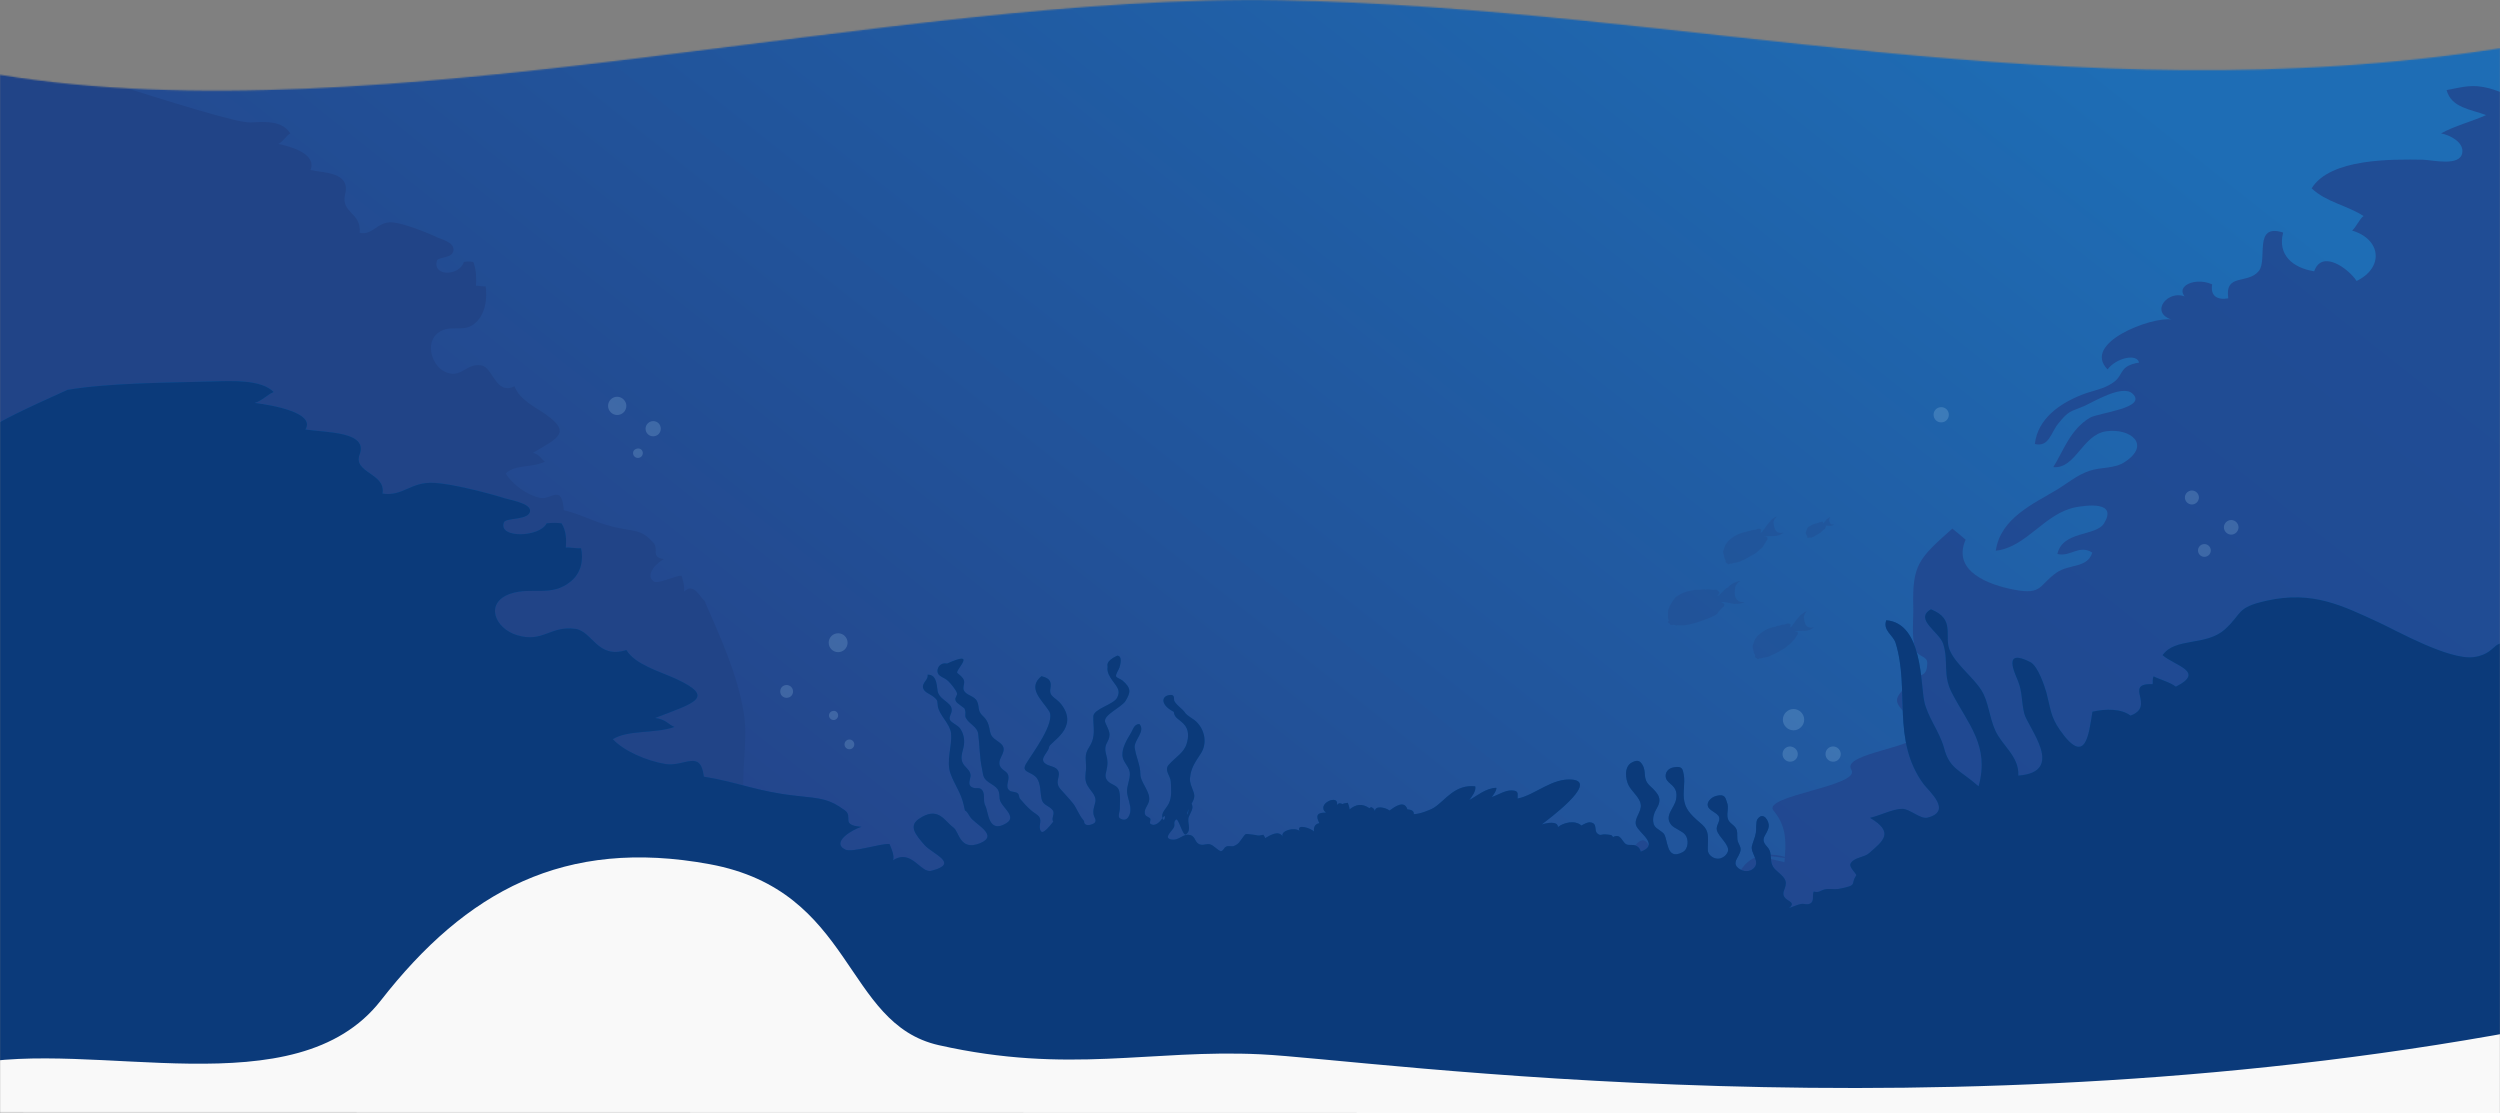 <svg width="1920" height="855" viewBox="0 0 1920 855" fill="none" xmlns="http://www.w3.org/2000/svg">
<rect x="0" y="0" width="1920" height="855" fill="#808080" stroke="none"/>
<mask id="mask0" mask-type="alpha" maskUnits="userSpaceOnUse" x="0" y="0" width="1920" height="856">
<path d="M983.5 0.196C1291.65 5.784 1588.6 88.577 1920 37.106V855.196L0 854.696V57.444C293.799 105.716 681.921 -5.271 983.5 0.196Z" fill="#F9F9F9"/>
</mask>
<g mask="url(#mask0)">
<rect y="-44.304" width="1920" height="902" fill="url(#paint0_linear)"/>
<path opacity="0.8" d="M2033.02 76.872C2027.8 63.097 1986.1 55.798 1971.21 60.43C1960.91 63.581 1954.67 70.544 1942.54 72.886C1927.36 75.873 1924.55 71.393 1911.85 67.847C1898.84 64.469 1892.21 66.641 1878.99 69.174C1882.64 82.998 1897.94 83.944 1909.33 88.396C1898.22 93.383 1885.02 96.703 1874.73 102.452C1881.14 103.594 1892.48 109.071 1891.01 117.462C1889.13 128.071 1868.35 122.884 1860.63 122.649C1836.85 122.279 1789.52 121.61 1775.35 144.643C1786.22 155.174 1803.06 157.884 1815.2 165.935C1811.88 168.32 1809.48 174.614 1806.41 177.071C1829.05 183.854 1830.82 205.688 1809.87 215.781C1803.44 206.058 1783.15 191.408 1777.29 208.359C1760.92 205.792 1748.89 195.691 1753.48 178.622C1730.27 171.148 1741.83 199.294 1734.78 208.093C1726.44 218.585 1708.38 209.536 1711.34 229.128C1702.57 230.658 1697.42 227.037 1698.97 218.408C1683.88 211.55 1664.77 222.452 1684.77 232.86C1670.87 215.966 1647.95 238.717 1667.52 245.358C1652.34 243.149 1598.49 263.388 1618.63 283.711C1625.21 274.769 1641.31 271.282 1642.79 278.48C1626.97 281.014 1631.36 288.044 1622.88 293.816C1615.32 299.088 1607.32 299.807 1598.76 303.22C1581.96 309.878 1565 321.423 1562.77 341.018C1573.71 343.516 1574.94 332.455 1580.71 325.349C1588.97 315.095 1589.88 316.406 1600.29 311.991C1607.75 308.769 1629.45 295.267 1637.53 302.105C1650.24 313.445 1610.99 317.015 1604.89 320.904C1589.98 329.945 1585.02 345.608 1576.93 358.77C1594.13 360.288 1599.22 333.755 1617.64 331.219C1636.06 328.684 1652.03 341.262 1632.21 354.549C1623.73 360.321 1613.91 358.419 1604.64 361.618C1595.37 364.816 1589.08 370.206 1580.43 375.669C1561.73 386.953 1536.4 397.811 1532.76 422.961C1556.38 420.423 1570.29 393.933 1594.47 389.488C1603.24 387.958 1626.21 384.968 1615.95 401.897C1609.8 412.007 1584.16 407.442 1580.07 425.441C1590.22 427.963 1596.6 417.925 1606.87 424.38C1603.23 436.538 1588.96 433.041 1579.4 439.791C1565.61 449.428 1568.76 457.126 1546.66 452.846C1527.5 449.184 1498.93 438.804 1509.6 414.462C1506.69 412.032 1502.16 408.077 1499.42 405.957C1473.6 428.876 1468.54 433.598 1469.39 466.326C1469.72 474.741 1467.77 488.186 1471.02 499.03C1472.76 504.488 1480.29 503.626 1480.15 509.3C1479.89 521.433 1473.83 516.501 1467.73 522.988C1455.09 536.605 1453.13 537.059 1463.71 548.543C1470.22 555.429 1472.29 545.917 1475.04 561.028C1477.33 574.185 1413.56 578.014 1421.83 591.145C1429.77 603.655 1352.52 611.125 1362.08 622.562C1372.78 635.381 1371.59 648.015 1370.45 662.223C1373.05 662.222 1317.99 651.697 1375.17 659.479C1353.84 651.79 1337.19 657.972 1331.83 681.049C1315.79 676.503 1316 834.063 1298.81 833.333C1291.4 832.931 1282.52 838.322 1275.96 832.461C1270.45 827.434 1272.91 820.115 1274.12 813.464C1275 808.792 1280.57 787.598 1270.52 788.222C1264.39 788.726 1267.73 800.118 1260.84 801.433C1251.77 803.129 1255.24 788.063 1256.12 783.39C1258.05 771.757 1262.29 761.076 1266.6 750.156C1271.36 738.593 1279.29 727.72 1281.5 715.133C1282.58 708.958 1286.12 691.055 1277.11 689.915C1265.58 688.538 1262.87 715.785 1261.54 723.7C1260.35 731.137 1259.83 752.805 1251.13 756.695C1240.96 761.181 1247.29 739.177 1247.72 735.148C1249.43 721.632 1253.05 708.686 1256.98 695.574C1260.55 683.654 1270.89 663.888 1267.05 651.566C1262.94 638.386 1254.3 649.045 1252.18 656.984C1249.8 666.663 1248.92 676.532 1247.25 686.425C1245.49 698.368 1243.42 710.479 1241.19 722.279C1239 733.054 1237.05 754.294 1229.12 762.569C1217.99 774.565 1217.22 746.795 1218.84 740.525C1222.12 726.96 1227.55 714.038 1232.03 700.83C1233.48 696.849 1234.33 673.202 1224.97 681.049C1222.9 682.766 1221.9 693.898 1221.35 696.592C1219.28 708.702 1215.45 719.765 1214.4 731.922C1212.5 752.137 1202.05 770.568 1191.07 787.283C1182.35 800.778 1170.82 814.991 1157.6 825.319C1138.23 840.56 1124.98 844.904 1140.83 869.139C1153.63 888.822 1167.15 893.131 1189.17 902.846C1221.01 917.061 1251.66 933.518 1284.9 944.778C1316.31 955.227 1485.11 792.672 1516 804.004C1554.77 818.479 1587.21 844.565 1623.91 863.355C1705.47 904.936 1862.85 939.616 1925.98 852.009C1949.54 819.317 1963.56 778.573 1981.35 742.595C2014.72 675.43 2045.44 611.889 2054.62 536.179C2062.73 469.24 2059.85 395.633 2046.72 329.348C2032.29 256.175 1996.17 192.094 1981.49 118.85" fill="#21458D"/>
<path d="M572.142 619.601C567.869 595.501 575.115 571.586 571.213 547.487C566.197 517.084 553.193 489.461 541.117 461.468C537.03 457.946 532.757 447.194 525.326 454.424C525.883 450.531 524.583 445.896 523.468 442.189C518.638 441.818 505.262 449.048 501.918 446.452C494.858 441.076 505.448 431.436 509.906 429.397C499.503 427.914 506.191 421.796 501.918 416.976C494.301 408.449 490.957 408.263 477.952 406.039C459.189 402.887 449.528 395.843 432.994 391.764C431.322 370.816 423.519 384.534 414.23 382.31C404.941 380.085 393.795 372.484 388.407 363.586C396.024 356.356 409.028 359.507 418.503 354.502C415.531 352.648 414.602 348.94 409.214 347.828C428.349 336.52 439.125 332.441 419.246 318.352C410.886 312.42 399.368 307.414 395.095 296.662C380.79 303.707 378.561 282.388 370.015 280.719C357.939 278.309 354.224 291.471 341.776 285.539C330.63 280.348 325.8 260.883 338.618 254.209C348.836 249.019 358.497 256.99 367.786 245.125C373.173 238.266 374.102 228.256 372.987 219.913C370.758 220.284 367.785 219.172 365.556 219.542C365.928 213.425 365.742 206.751 363.513 201.189C361.097 200.819 358.682 200.633 356.267 201.189C352.923 211.942 332.488 212.683 335.46 200.448C336.389 196.74 348.279 199.15 348.279 191.55C348.279 185.988 338.99 183.763 335.646 182.28C327.657 178.387 310.008 171.528 301.462 170.787C289.758 169.86 286.229 181.168 276.197 178.758C277.869 163.371 261.52 163.557 265.05 149.282C269.323 131.856 248.701 132.968 238.483 130.558C243.499 117.952 222.692 112.391 213.775 110.537C217.305 108.868 219.906 104.234 222.878 102.38C216.747 92.369 202.814 93.481 192.596 94.038C170.674 94.965 -12.277 28.227 -33.27 33.418C-24.353 46.209 -32.342 70.68 -28.626 85.14C-22.681 108.313 -184.018 221.952 -172.5 245.125C-161.167 267.557 11.38 351.906 19.369 376.377C28.658 405.296 142.998 399.736 149.5 429.397C157.488 465.918 164.734 486.866 148.571 518.567C127.021 561.205 139.84 611.815 162.69 655.194C184.426 696.35 253.346 653.526 298.862 644.071C328.029 637.954 355.524 625.533 385.435 623.494C417.76 621.269 448.971 632.948 481.296 633.134C512.507 633.505 542.975 629.055 574 629.055C573.443 625.904 572.7 622.752 572.142 619.601Z" fill="#214487"/>
<path d="M51.801 299.407C84.587 293.975 128.302 293.975 162.868 292.988C178.88 292.494 200.737 291.506 210.141 301.053C205.312 303.028 201.5 307.636 195.654 309.447C209.633 311.257 242.419 317.018 234.54 329.856C250.552 332.325 282.83 331.337 276.222 348.948C270.885 363.432 296.555 363.268 293.759 379.068C309.517 381.537 315.108 369.851 333.407 370.839C346.878 371.497 374.581 378.574 387.035 382.525C392.372 384.17 406.859 386.475 407.113 392.071C407.113 399.807 388.559 397.338 387.035 401.123C382.206 413.632 414.484 412.809 419.821 401.946C423.633 401.452 427.446 401.452 431.258 401.946C434.816 407.542 435.07 414.29 434.562 420.545C437.866 420.216 442.695 421.368 446.253 421.039C448.032 429.597 446.762 439.802 438.12 446.715C423.379 458.73 408.13 450.5 392.118 455.932C372.039 462.68 379.664 482.595 397.201 487.862C417.025 493.787 422.617 480.455 441.678 482.924C455.149 484.735 458.707 506.461 481.073 499.219C487.681 510.246 505.726 515.348 518.942 521.274C550.204 535.758 533.429 539.708 503.185 551.394C511.572 552.546 513.097 556.331 517.926 558.306C503.184 563.573 482.598 560.282 470.652 567.688C479.04 576.74 496.322 584.312 511.063 586.78C525.805 589.085 538.004 575.095 540.546 596.491C566.47 600.606 581.719 608.013 611.201 611.14C631.534 613.279 636.871 613.609 648.817 622.332C655.679 627.27 645.004 633.689 661.524 635.005C654.408 637.145 638.142 646.856 649.071 652.452C654.408 655.085 675.503 647.843 683.128 648.172C684.653 651.958 686.94 656.731 685.924 660.681C700.156 651.464 707.019 671.05 715.406 668.746C737.263 663.15 716.422 656.073 710.069 648.995C703.969 641.918 697.361 634.676 705.494 629.08C720.489 618.546 725.318 630.561 732.18 635.499C736.755 638.791 737.009 653.768 752.513 647.679C768.016 641.424 748.192 632.866 744.888 627.105C739.805 618.382 742.092 626.975 740.059 617.923C738.026 608.87 733.451 603.274 730.147 594.551C726.335 584.182 731.418 573.319 730.401 563.114C729.639 555.708 721.251 549.289 720.235 542.211C719.727 539.084 720.743 538.097 717.185 535.299C714.389 532.994 710.069 531.842 709.052 528.715C707.527 524.6 713.373 521.967 712.356 518.181C720.489 517.688 719.218 529.373 720.489 532.171C723.031 538.59 732.689 539.907 730.655 547.149C730.147 548.96 728.368 551.428 729.893 553.404C731.418 555.379 735.484 557.025 737.263 559.329C740.059 563.279 740.822 567.723 740.313 572.002C739.551 577.598 736.247 582.701 740.822 588.132C743.363 591.095 745.142 592.082 745.396 595.538C745.396 598.172 742.855 602.451 746.159 604.426C749.717 606.566 752.513 603.603 754.8 607.554C756.579 611.174 754.8 615.289 756.833 619.075C759.121 623.354 758.867 640.801 772.846 632.242C781.741 626.811 768.271 619.569 767.762 613.479C767.254 607.883 767.762 606.072 761.408 602.122C754.8 598.172 755.309 596.197 754.292 590.93C752.259 581.878 752.513 572.825 751.242 563.443C750.48 558.012 744.38 556.202 741.838 551.428C740.822 549.618 741.838 547.807 741.33 545.997C740.568 543.034 740.822 544.351 738.026 542.047C735.993 540.236 734.214 539.743 733.705 537.274C733.451 535.628 735.484 533.817 734.976 532.336C734.214 529.867 730.401 525.094 728.114 522.954C724.81 519.827 719.981 519.663 719.981 515.219C719.981 512.091 722.776 508.635 727.351 509.623C751.5 498.696 733.197 514.89 735.23 516.865C737.518 518.84 739.551 520.156 740.313 522.625C741.076 525.094 739.042 528.057 740.313 530.361C742.092 533.982 748.192 534.476 750.225 538.261C752.513 542.87 750.48 545.668 754.546 549.618C757.85 552.581 759.121 555.543 759.883 559.493C760.9 565.254 761.408 565.912 767.254 570.027C776.658 576.446 763.95 582.536 768.525 589.284C770.304 591.917 773.608 592.411 774.37 595.703C775.387 599.653 771.32 604.426 775.641 607.389C776.912 608.212 779.962 608.047 781.487 609.199C783.012 610.352 782.249 612.327 783.52 613.643C785.807 616.441 788.857 619.733 791.907 622.367C793.941 624.342 796.99 625.494 798.261 627.633C800.294 630.925 796.99 635.205 799.532 638.496C801.819 641.459 809.698 629.574 813.256 625.953C815.798 623.484 814.019 635.369 812.24 633.23C811.223 632.077 809.444 631.913 808.682 630.596C807.411 628.292 810.207 624.835 808.682 622.531C805.886 618.581 801.311 618.746 800.04 613.973C798.769 609.199 799.532 601.793 796.228 597.514C792.161 592.247 783.774 593.563 788.095 586.486C792.67 578.75 811.223 554.556 805.632 545.997C799.786 537.109 788.857 528.386 799.786 519.333C807.157 520.979 807.411 524.271 806.648 529.044C805.632 535.299 810.969 535.628 815.036 540.895C829.268 559.329 806.14 569.862 805.632 573.813C805.378 577.434 798.515 582.207 802.074 585.828C805.378 589.119 811.477 587.967 813.002 592.905C813.765 595.374 812.24 598.172 812.24 600.805C812.494 604.426 814.019 605.578 816.815 608.706C819.865 612.327 823.931 616.112 825.964 619.898C827.998 623.519 829.777 627.469 832.572 630.596C832.318 633.394 835.114 634.711 839.435 632.736C843.247 630.925 840.451 628.127 839.943 625.823C839.181 622.037 840.451 619.569 841.214 615.948C842.23 610.352 836.893 607.224 834.606 602.122C832.827 598.172 833.843 594.386 834.097 590.436C834.351 584.017 832.318 580.067 836.385 573.977C841.976 565.419 839.435 559 839.689 550.112C839.943 544.351 855.447 541.059 857.988 535.792C860.784 530.361 857.988 527.728 854.43 522.79C852.143 519.663 850.109 516.206 850.618 512.585C850.872 510.939 848.5 508.196 857.988 503.533C862.309 503.697 860.275 510.775 859.767 512.585C859.259 514.396 856.463 518.017 857.226 519.663C857.734 520.486 861.038 521.802 862.055 522.625C868.917 528.55 868.409 531.678 864.342 538.426C861.038 543.528 846.551 549.289 848.839 554.885C851.634 561.633 853.922 563.608 850.109 570.521C848.584 573.319 848.584 575.952 849.347 578.75C850.872 584.182 850.872 586.98 849.601 592.411C848.839 595.209 848.584 597.514 850.872 599.982C853.413 602.616 857.48 602.945 859.005 606.072C860.784 609.858 860.021 617.429 860.021 621.379C860.021 622.86 858.242 627.304 860.021 628.456C866.375 632.407 868.154 624.506 868.154 622.367C868.409 617.758 866.121 613.314 865.613 608.706C865.105 603.439 868.409 598.007 867.646 592.905C866.884 588.461 862.309 585.005 862.055 580.396C861.546 574.306 865.613 567.887 868.917 562.291C870.188 560.152 870.95 556.202 875.017 556.037C880.1 561.633 870.696 568.381 871.459 574.306C872.475 581.384 875.779 587.638 875.779 594.386C875.779 601.299 884.166 608.376 882.387 615.454C881.625 618.746 877.812 622.202 879.592 625.823C880.1 627.14 882.896 627.633 883.404 628.786C883.912 629.609 882.641 632.077 883.404 632.571C887.216 635.534 891.283 630.596 892.808 628.292C894.333 633.23 896.112 623.025 892.808 628.292C891.537 624.013 895.603 621.214 897.637 617.1C900.178 611.997 899.416 605.743 899.162 600.312C898.908 595.538 893.824 591.588 897.637 587.309C902.72 581.548 909.328 578.092 911.361 571.179C912.886 566.242 913.395 560.152 908.82 555.708C905.261 552.087 901.957 551.428 901.449 546.655C892.045 541.882 891.791 535.792 896.62 534.147C901.449 532.665 901.703 534.969 901.703 537.438C901.703 540.236 908.565 544.68 910.09 547.314C911.87 549.947 916.444 551.922 918.732 554.226C925.594 560.81 927.119 571.179 922.29 578.586C917.715 585.663 914.665 589.613 913.903 597.678C913.649 601.464 915.173 604.097 916.444 607.718C918.223 612.162 916.698 614.302 914.411 618.581C913.394 620.392 911.615 623.354 911.87 625.329C912.378 627.798 913.394 614.466 914.665 616.277C917.207 620.556 914.919 622.696 913.14 626.975C911.107 631.584 915.682 637.015 910.853 640.801C908.311 642.611 905.007 627.105 902.974 629.574C900.941 631.878 902.466 632.866 901.703 635.005C900.687 637.968 893.062 643.399 899.416 644.716C905.77 646.033 908.311 639.614 914.411 641.424C918.478 642.741 917.461 647.679 922.036 648.666C924.832 649.325 926.865 647.679 929.406 648.502C931.948 649.16 934.744 652.616 937.539 653.768C939.827 653.439 939.827 650.97 941.86 650.147C943.639 649.325 945.927 650.312 947.452 649.818C951.518 648.172 952.026 646.362 954.06 643.729C957.11 639.614 956.093 640.437 961.43 640.93C966.005 641.26 965.242 642.412 970.326 641.095C970.58 642.083 971.596 642.741 971.596 643.729C974.9 641.918 981.763 637.145 985.067 642.412C983.288 637.968 993.962 635.005 998.029 638.132C995.487 632.372 1006.67 635.993 1009.21 638.626C1008.7 636.322 1009.47 632.701 1013.28 632.207C1011.5 628.422 1009.47 623.813 1018.36 624.142C1010.23 617.394 1028.78 609.329 1026.75 618.217C1028.02 616.736 1029.29 616.571 1031.07 617.559C1032.34 616.736 1033.86 616.9 1035.14 616.571C1035.64 618.217 1036.41 619.863 1036.41 621.673C1041.49 617.559 1046.06 616.9 1051.66 620.686C1052.16 620.521 1052.67 620.028 1052.93 619.863C1054.71 620.357 1055.72 621.838 1055.98 623.155C1055.72 618.382 1064.11 620.028 1067.16 622.496C1071.48 619.369 1078.6 614.267 1080.88 621.673C1084.19 621.673 1086.22 623.155 1085.71 625.294C1090.29 625.294 1098.68 622.003 1101.47 620.192C1110.11 614.596 1117.23 602.252 1132.99 603.898C1133.75 607.519 1130.7 611.304 1128.41 614.432C1133.75 611.633 1141.37 605.05 1149.25 605.05C1149.25 607.519 1147.22 609.988 1145.69 612.127C1150.01 610.811 1155.86 606.86 1160.94 607.025C1167.04 607.19 1165.26 609.988 1165.52 613.279C1178.99 610.646 1192.21 596.985 1207.96 598.796C1227.53 601.1 1188.39 629.738 1184.07 633.195C1188.39 631.878 1196.27 630.397 1196.53 635.17C1200.85 631.713 1209.49 629.574 1214.57 634.018C1215.84 633.195 1219.15 631.384 1221.18 631.549C1227.28 632.207 1223.97 637.803 1226.77 640.108C1229.57 642.412 1229.31 640.272 1234.14 640.93C1236.68 641.26 1237.95 640.93 1238.72 642.906C1245.07 639.614 1245.58 646.856 1249.14 648.502C1250.92 649.325 1253.97 648.502 1256 649.325C1258.54 650.312 1259.81 652.287 1260.07 654.098C1275.06 648.666 1258.54 639.943 1256.51 633.853C1254.73 628.422 1261.08 623.319 1260.07 617.723C1259.3 612.292 1253.2 608.013 1250.66 602.91C1248.63 598.796 1246.85 589.085 1253.2 585.628C1257.78 583.159 1259.56 584.476 1261.34 587.274C1264.89 593.035 1261.08 597.973 1267.18 603.569C1274.55 610.317 1276.59 613.938 1272.01 621.509C1270.23 624.471 1269.21 628.092 1269.72 631.384C1270.23 635.828 1273.54 636.487 1277.35 639.778C1281.41 643.399 1278.87 661.669 1292.34 654.427C1296.92 651.958 1296.92 644.387 1294.38 641.26C1292.09 638.132 1286.5 636.651 1283.7 633.689C1277.6 626.611 1285.99 620.851 1287.26 613.773C1287.77 610.481 1287.77 607.354 1285.48 604.556C1283.45 601.923 1280.14 600.441 1279.38 597.314C1278.62 594.022 1280.4 590.072 1285.73 589.249C1292.34 588.097 1292.34 591.224 1293.11 594.845C1294.38 601.758 1292.09 609 1293.61 615.748C1295.14 623.155 1300.73 627.599 1307.34 633.359C1312.68 638.132 1311.66 643.235 1311.66 648.831C1311.66 652.123 1310.9 654.756 1313.95 657.389C1319.03 661.669 1325.13 658.706 1326.91 654.262C1328.94 648.995 1319.79 642.906 1318.52 637.474C1317.76 634.018 1321.32 630.726 1320.3 627.599C1319.28 624.307 1312.68 622.661 1311.66 619.205C1310.64 616.242 1313.69 612.292 1318.52 611.14C1324.88 609.658 1325.13 612.786 1326.4 616.407C1327.93 620.686 1325.89 624.307 1326.91 628.422C1327.67 632.372 1332.5 633.524 1333.77 637.309C1334.79 640.601 1333.52 643.893 1335.04 647.185C1337.07 651.3 1337.58 652.452 1335.3 656.896C1333.52 660.352 1330.97 663.479 1335.04 666.771C1338.85 669.734 1343.68 669.734 1346.73 666.936C1352.32 661.833 1344.19 655.085 1345.46 649.818C1346.22 646.527 1348 643.07 1348.51 639.449C1349.02 636.98 1348.26 631.22 1349.78 629.08C1354.36 622.661 1358.93 631.055 1358.42 634.676C1357.41 641.589 1350.8 643.564 1357.15 650.312C1362.49 656.073 1357.41 662.163 1363.76 668.088C1370.12 673.848 1373.17 675.659 1370.62 682.572C1369.35 685.534 1369.1 687.509 1371.13 689.814C1373.42 692.282 1379.26 693.27 1373.93 697.385C1376.22 696.726 1380.54 694.751 1383.08 694.258C1385.87 693.764 1387.65 695.245 1390.19 693.928C1393.75 692.118 1391.46 687.509 1392.99 684.711C1397.06 685.863 1398.07 683.888 1401.38 683.065C1405.19 682.242 1408.49 683.23 1411.8 682.736C1427.81 679.774 1420.69 679.115 1425.52 672.532C1426.54 671.215 1419.17 665.948 1421.46 662.821C1424.51 658.212 1431.88 658.542 1435.43 655.25C1446.11 645.868 1455.26 639.449 1436.2 628.092C1443.06 626.611 1453.99 621.18 1460.85 621.18C1466.95 621.18 1474.83 629.409 1480.42 627.928C1499.74 622.99 1481.44 607.683 1477.37 602.252C1452.46 568.511 1466.95 529.339 1455.77 493.623C1453.73 487.533 1445.85 484.241 1448.65 476.341C1476.86 478.645 1474.83 525.388 1477.88 538.885C1480.42 550.571 1489.57 562.092 1492.87 573.942C1497.19 590.731 1504.56 590.731 1519.56 603.898C1528.2 572.79 1511.68 556.496 1498.97 531.972C1491.86 518.147 1496.69 508.107 1492.36 494.446C1489.57 485.393 1469.74 475.518 1482.96 467.947C1502.53 475.682 1492.36 488.685 1497.7 500.042C1502.53 510.575 1515.75 520.451 1521.85 530.326C1527.18 538.885 1527.69 550.571 1532.27 560.775C1537.6 572.79 1550.82 580.855 1550.06 595.668C1587.17 592.87 1557.18 558.471 1554.63 547.937C1552.35 538.72 1553.36 531.807 1549.8 522.92C1547.26 516.665 1537.86 497.573 1559.21 508.436C1565.31 511.563 1570.39 527.528 1571.66 531.972C1574.97 544.481 1574.71 550.241 1582.08 560.775C1601.91 589.085 1604.19 563.902 1606.99 546.621C1617.41 544.152 1629.36 544.316 1636.22 549.583C1656.04 542.341 1630.12 524.73 1653.25 525.388C1653.5 523.578 1652.99 521.274 1654.01 519.463C1657.57 521.438 1666.72 523.907 1671.04 527.364C1694.17 515.842 1670.02 511.234 1660.87 503.169C1670.53 489.343 1694.17 496.421 1708.65 483.418C1722.38 471.074 1717.04 466.63 1740.68 461.363C1776.26 453.463 1798.88 465.149 1826.84 477.987C1840.05 484.076 1880.72 507.119 1899.78 504.65C1922.15 501.852 1913 481.608 1938.16 506.461C1968.91 536.91 1956.2 568.511 1940.95 600.771C1917.82 649.983 1967.13 776.552 1940.95 824.942C1925.96 852.593 1905.88 894.234 1854.79 899.666C1824.29 902.957 1792.27 901.311 1761.01 904.768C1707.89 910.693 1612.07 883.207 1559.46 879.75C1510.66 876.623 1464.92 886.169 1416.88 888.967C1361.98 892.259 1306.07 889.461 1251.93 895.715C1150.27 907.731 1056.74 904.768 954.06 904.768C901.449 904.768 842.01 877.329 789.908 874.695C729.164 871.568 670.2 878.481 609.71 878.152C559.133 877.823 510.081 865.972 458.995 868.276C411.722 870.252 371.565 896.304 333.407 868.276C261.989 877.987 36.187 928.166 2.384 886.195C-33.453 841.921 -76.193 740.103 -42.136 696.652C-16.974 664.227 5.9 637.893 -6.553 600.696C-16.72 570.411 -216.132 539.798 -6.554 482.924C-19.007 457.907 -20.532 426.635 -38.323 403.592C-57.385 379.233 -6.087 372.32 -15.491 348.948C-21.336 334.135 -15.491 329.856 51.801 299.407Z" fill="url(#paint1_linear)"/>
<path d="M51.801 299.407C84.587 293.975 128.302 293.975 162.868 292.988C178.88 292.494 200.737 291.506 210.141 301.053C205.312 303.028 201.5 307.636 195.654 309.447C209.633 311.257 242.419 317.018 234.54 329.856C250.552 332.325 282.83 331.337 276.222 348.948C270.885 363.432 296.555 363.268 293.759 379.068C309.517 381.537 315.108 369.851 333.407 370.839C346.878 371.497 374.581 378.574 387.035 382.525C392.372 384.17 406.859 386.475 407.113 392.071C407.113 399.807 388.559 397.338 387.035 401.123C382.206 413.632 414.484 412.809 419.821 401.946C423.633 401.452 427.446 401.452 431.258 401.946C434.816 407.542 435.07 414.29 434.562 420.545C437.866 420.216 442.695 421.368 446.253 421.039C448.032 429.597 446.762 439.802 438.12 446.715C423.379 458.73 408.13 450.5 392.118 455.932C372.039 462.68 379.664 482.595 397.201 487.862C417.025 493.787 422.617 480.455 441.678 482.924C455.149 484.735 458.707 506.461 481.073 499.219C487.681 510.246 505.726 515.348 518.942 521.274C550.204 535.758 533.429 539.708 503.185 551.394C511.572 552.546 513.097 556.331 517.926 558.306C503.184 563.573 482.598 560.282 470.652 567.688C479.04 576.74 496.322 584.312 511.063 586.78C525.805 589.085 538.004 575.095 540.546 596.491C566.47 600.606 581.719 608.013 611.201 611.14C631.534 613.279 636.871 613.609 648.817 622.332C655.679 627.27 645.004 633.689 661.524 635.005C654.408 637.145 638.142 646.856 649.071 652.452C654.408 655.085 675.503 647.843 683.128 648.172C684.653 651.958 686.94 656.731 685.924 660.681C700.156 651.464 707.019 671.05 715.406 668.746C737.263 663.15 716.422 656.073 710.069 648.995C703.969 641.918 697.361 634.676 705.494 629.08C720.489 618.546 725.318 630.561 732.18 635.499C736.755 638.791 737.009 653.768 752.513 647.679C768.016 641.424 748.192 632.866 744.888 627.105C739.805 618.382 742.092 626.975 740.059 617.923C738.026 608.87 733.451 603.274 730.147 594.551C726.335 584.182 731.418 573.319 730.401 563.114C729.639 555.708 721.251 549.289 720.235 542.211C719.727 539.084 720.743 538.097 717.185 535.299C714.389 532.994 710.069 531.842 709.052 528.715C707.527 524.6 713.373 521.967 712.356 518.181C720.489 517.688 719.218 529.373 720.489 532.171C723.031 538.59 732.689 539.907 730.655 547.149C730.147 548.96 728.368 551.428 729.893 553.404C731.418 555.379 735.484 557.025 737.263 559.329C740.059 563.279 740.822 567.723 740.313 572.002C739.551 577.598 736.247 582.701 740.822 588.132C743.363 591.095 745.142 592.082 745.396 595.538C745.396 598.172 742.855 602.451 746.159 604.426C749.717 606.566 752.513 603.603 754.8 607.554C756.579 611.174 754.8 615.289 756.833 619.075C759.121 623.354 758.867 640.801 772.846 632.242C781.741 626.811 768.271 619.569 767.762 613.479C767.254 607.883 767.762 606.072 761.408 602.122C754.8 598.172 755.309 596.197 754.292 590.93C752.259 581.878 752.513 572.825 751.242 563.443C750.48 558.012 744.38 556.202 741.838 551.428C740.822 549.618 741.838 547.807 741.33 545.997C740.568 543.034 740.822 544.351 738.026 542.047C735.993 540.236 734.214 539.743 733.705 537.274C733.451 535.628 735.484 533.817 734.976 532.336C734.214 529.867 730.401 525.094 728.114 522.954C724.81 519.827 719.981 519.663 719.981 515.219C719.981 512.091 722.776 508.635 727.351 509.623C751.5 498.696 733.197 514.89 735.23 516.865C737.518 518.84 739.551 520.156 740.313 522.625C741.076 525.094 739.042 528.057 740.313 530.361C742.092 533.982 748.192 534.476 750.225 538.261C752.513 542.87 750.48 545.668 754.546 549.618C757.85 552.581 759.121 555.543 759.883 559.493C760.9 565.254 761.408 565.912 767.254 570.027C776.658 576.446 763.95 582.536 768.525 589.284C770.304 591.917 773.608 592.411 774.37 595.703C775.387 599.653 771.32 604.426 775.641 607.389C776.912 608.212 779.962 608.047 781.487 609.199C783.012 610.352 782.249 612.327 783.52 613.643C785.807 616.441 788.857 619.733 791.907 622.367C793.941 624.342 796.99 625.494 798.261 627.633C800.294 630.925 796.99 635.205 799.532 638.496C801.819 641.459 809.698 629.574 813.256 625.953C815.798 623.484 814.019 635.369 812.24 633.23C811.223 632.077 809.444 631.913 808.682 630.596C807.411 628.292 810.207 624.835 808.682 622.531C805.886 618.581 801.311 618.746 800.04 613.973C798.769 609.199 799.532 601.793 796.228 597.514C792.161 592.247 783.774 593.563 788.095 586.486C792.67 578.75 811.223 554.556 805.632 545.997C799.786 537.109 788.857 528.386 799.786 519.333C807.157 520.979 807.411 524.271 806.648 529.044C805.632 535.299 810.969 535.628 815.036 540.895C829.268 559.329 806.14 569.862 805.632 573.813C805.378 577.434 798.515 582.207 802.074 585.828C805.378 589.119 811.477 587.967 813.002 592.905C813.765 595.374 812.24 598.172 812.24 600.805C812.494 604.426 814.019 605.578 816.815 608.706C819.865 612.327 823.931 616.112 825.964 619.898C827.998 623.519 829.777 627.469 832.572 630.596C832.318 633.394 835.114 634.711 839.435 632.736C843.247 630.925 840.451 628.127 839.943 625.823C839.181 622.037 840.451 619.569 841.214 615.948C842.23 610.352 836.893 607.224 834.606 602.122C832.827 598.172 833.843 594.386 834.097 590.436C834.351 584.017 832.318 580.067 836.385 573.977C841.976 565.419 839.435 559 839.689 550.112C839.943 544.351 855.447 541.059 857.988 535.792C860.784 530.361 857.988 527.728 854.43 522.79C852.143 519.663 850.109 516.206 850.618 512.585C850.872 510.939 848.5 508.196 857.988 503.533C862.309 503.697 860.275 510.775 859.767 512.585C859.259 514.396 856.463 518.017 857.226 519.663C857.734 520.486 861.038 521.802 862.055 522.625C868.917 528.55 868.409 531.678 864.342 538.426C861.038 543.528 846.551 549.289 848.839 554.885C851.634 561.633 853.922 563.608 850.109 570.521C848.584 573.319 848.584 575.952 849.347 578.75C850.872 584.182 850.872 586.98 849.601 592.411C848.839 595.209 848.584 597.514 850.872 599.982C853.413 602.616 857.48 602.945 859.005 606.072C860.784 609.858 860.021 617.429 860.021 621.379C860.021 622.86 858.242 627.304 860.021 628.456C866.375 632.407 868.154 624.506 868.154 622.367C868.409 617.758 866.121 613.314 865.613 608.706C865.105 603.439 868.409 598.007 867.646 592.905C866.884 588.461 862.309 585.005 862.055 580.396C861.546 574.306 865.613 567.887 868.917 562.291C870.188 560.152 870.95 556.202 875.017 556.037C880.1 561.633 870.696 568.381 871.459 574.306C872.475 581.384 875.779 587.638 875.779 594.386C875.779 601.299 884.166 608.376 882.387 615.454C881.625 618.746 877.812 622.202 879.592 625.823C880.1 627.14 882.896 627.633 883.404 628.786C883.912 629.609 882.641 632.077 883.404 632.571C887.216 635.534 891.283 630.596 892.808 628.292C894.333 633.23 896.112 623.025 892.808 628.292C891.537 624.013 895.603 621.214 897.637 617.1C900.178 611.997 899.416 605.743 899.162 600.312C898.908 595.538 893.824 591.588 897.637 587.309C902.72 581.548 909.328 578.092 911.361 571.179C912.886 566.242 913.395 560.152 908.82 555.708C905.261 552.087 901.957 551.428 901.449 546.655C892.045 541.882 891.791 535.792 896.62 534.147C901.449 532.665 901.703 534.969 901.703 537.438C901.703 540.236 908.565 544.68 910.09 547.314C911.87 549.947 916.444 551.922 918.732 554.226C925.594 560.81 927.119 571.179 922.29 578.586C917.715 585.663 914.665 589.613 913.903 597.678C913.649 601.464 915.173 604.097 916.444 607.718C918.223 612.162 916.698 614.302 914.411 618.581C913.394 620.392 911.615 623.354 911.87 625.329C912.378 627.798 913.394 614.466 914.665 616.277C917.207 620.556 914.919 622.696 913.14 626.975C911.107 631.584 915.682 637.015 910.853 640.801C908.311 642.611 905.007 627.105 902.974 629.574C900.941 631.878 902.466 632.866 901.703 635.005C900.687 637.968 893.062 643.399 899.416 644.716C905.77 646.033 908.311 639.614 914.411 641.424C918.478 642.741 917.461 647.679 922.036 648.666C924.832 649.325 926.865 647.679 929.406 648.502C931.948 649.16 934.744 652.616 937.539 653.768C939.827 653.439 939.827 650.97 941.86 650.147C943.639 649.325 945.927 650.312 947.452 649.818C951.518 648.172 952.026 646.362 954.06 643.729C957.11 639.614 956.093 640.437 961.43 640.93C966.005 641.26 965.242 642.412 970.326 641.095C970.58 642.083 971.596 642.741 971.596 643.729C974.9 641.918 981.763 637.145 985.067 642.412C983.288 637.968 993.962 635.005 998.029 638.132C995.487 632.372 1006.67 635.993 1009.21 638.626C1008.7 636.322 1009.47 632.701 1013.28 632.207C1011.5 628.422 1009.47 623.813 1018.36 624.142C1010.23 617.394 1028.78 609.329 1026.75 618.217C1028.02 616.736 1029.29 616.571 1031.07 617.559C1032.34 616.736 1033.86 616.9 1035.14 616.571C1035.64 618.217 1036.41 619.863 1036.41 621.673C1041.49 617.559 1046.06 616.9 1051.66 620.686C1052.16 620.521 1052.67 620.028 1052.93 619.863C1054.71 620.357 1055.72 621.838 1055.98 623.155C1055.72 618.382 1064.11 620.028 1067.16 622.496C1071.48 619.369 1078.6 614.267 1080.88 621.673C1084.19 621.673 1086.22 623.155 1085.71 625.294C1090.29 625.294 1098.68 622.003 1101.47 620.192C1110.11 614.596 1117.23 602.252 1132.99 603.898C1133.75 607.519 1130.7 611.304 1128.41 614.432C1133.75 611.633 1141.37 605.05 1149.25 605.05C1149.25 607.519 1147.22 609.988 1145.69 612.127C1150.01 610.811 1155.86 606.86 1160.94 607.025C1167.04 607.19 1165.26 609.988 1165.52 613.279C1178.99 610.646 1192.21 596.985 1207.96 598.796C1227.53 601.1 1188.39 629.738 1184.07 633.195C1188.39 631.878 1196.27 630.397 1196.53 635.17C1200.85 631.713 1209.49 629.574 1214.57 634.018C1215.84 633.195 1219.15 631.384 1221.18 631.549C1227.28 632.207 1223.97 637.803 1226.77 640.108C1229.57 642.412 1229.31 640.272 1234.14 640.93C1236.68 641.26 1237.95 640.93 1238.72 642.906C1245.07 639.614 1245.58 646.856 1249.14 648.502C1250.92 649.325 1253.97 648.502 1256 649.325C1258.54 650.312 1259.81 652.287 1260.07 654.098C1275.06 648.666 1258.54 639.943 1256.51 633.853C1254.73 628.422 1261.08 623.319 1260.07 617.723C1259.3 612.292 1253.2 608.013 1250.66 602.91C1248.63 598.796 1246.85 589.085 1253.2 585.628C1257.78 583.159 1259.56 584.476 1261.34 587.274C1264.89 593.035 1261.08 597.973 1267.18 603.569C1274.55 610.317 1276.59 613.938 1272.01 621.509C1270.23 624.471 1269.21 628.092 1269.72 631.384C1270.23 635.828 1273.54 636.487 1277.35 639.778C1281.41 643.399 1278.87 661.669 1292.34 654.427C1296.92 651.958 1296.92 644.387 1294.38 641.26C1292.09 638.132 1286.5 636.651 1283.7 633.689C1277.6 626.611 1285.99 620.851 1287.26 613.773C1287.77 610.481 1287.77 607.354 1285.48 604.556C1283.45 601.923 1280.14 600.441 1279.38 597.314C1278.62 594.022 1280.4 590.072 1285.73 589.249C1292.34 588.097 1292.34 591.224 1293.11 594.845C1294.38 601.758 1292.09 609 1293.61 615.748C1295.14 623.155 1300.73 627.599 1307.34 633.359C1312.68 638.132 1311.66 643.235 1311.66 648.831C1311.66 652.123 1310.9 654.756 1313.95 657.389C1319.03 661.669 1325.13 658.706 1326.91 654.262C1328.94 648.995 1319.79 642.906 1318.52 637.474C1317.76 634.018 1321.32 630.726 1320.3 627.599C1319.28 624.307 1312.68 622.661 1311.66 619.205C1310.64 616.242 1313.69 612.292 1318.52 611.14C1324.88 609.658 1325.13 612.786 1326.4 616.407C1327.93 620.686 1325.89 624.307 1326.91 628.422C1327.67 632.372 1332.5 633.524 1333.77 637.309C1334.79 640.601 1333.52 643.893 1335.04 647.185C1337.07 651.3 1337.58 652.452 1335.3 656.896C1333.52 660.352 1330.97 663.479 1335.04 666.771C1338.85 669.734 1343.68 669.734 1346.73 666.936C1352.32 661.833 1344.19 655.085 1345.46 649.818C1346.22 646.527 1348 643.07 1348.51 639.449C1349.02 636.98 1348.26 631.22 1349.78 629.08C1354.36 622.661 1358.93 631.055 1358.42 634.676C1357.41 641.589 1350.8 643.564 1357.15 650.312C1362.49 656.073 1357.41 662.163 1363.76 668.088C1370.12 673.848 1373.17 675.659 1370.62 682.572C1369.35 685.534 1369.1 687.509 1371.13 689.814C1373.42 692.282 1379.26 693.27 1373.93 697.385C1376.22 696.726 1380.54 694.751 1383.08 694.258C1385.87 693.764 1387.65 695.245 1390.19 693.928C1393.75 692.118 1391.46 687.509 1392.99 684.711C1397.06 685.863 1398.07 683.888 1401.38 683.065C1405.19 682.242 1408.49 683.23 1411.8 682.736C1427.81 679.774 1420.69 679.115 1425.52 672.532C1426.54 671.215 1419.17 665.948 1421.46 662.821C1424.51 658.212 1431.88 658.542 1435.43 655.25C1446.11 645.868 1455.26 639.449 1436.2 628.092C1443.06 626.611 1453.99 621.18 1460.85 621.18C1466.95 621.18 1474.83 629.409 1480.42 627.928C1499.74 622.99 1481.44 607.683 1477.37 602.252C1452.46 568.511 1466.95 529.339 1455.77 493.623C1453.73 487.533 1445.85 484.241 1448.65 476.341C1476.86 478.645 1474.83 525.388 1477.88 538.885C1480.42 550.571 1489.57 562.092 1492.87 573.942C1497.19 590.731 1504.56 590.731 1519.56 603.898C1528.2 572.79 1511.68 556.496 1498.97 531.972C1491.86 518.147 1496.69 508.107 1492.36 494.446C1489.57 485.393 1469.74 475.518 1482.96 467.947C1502.53 475.682 1492.36 488.685 1497.7 500.042C1502.53 510.575 1515.75 520.451 1521.85 530.326C1527.18 538.885 1527.69 550.571 1532.27 560.775C1537.6 572.79 1550.82 580.855 1550.06 595.668C1587.17 592.87 1557.18 558.471 1554.63 547.937C1552.35 538.72 1553.36 531.807 1549.8 522.92C1547.26 516.665 1537.86 497.573 1559.21 508.436C1565.31 511.563 1570.39 527.528 1571.66 531.972C1574.97 544.481 1574.71 550.241 1582.08 560.775C1601.91 589.085 1604.19 563.902 1606.99 546.621C1617.41 544.152 1629.36 544.316 1636.22 549.583C1656.04 542.341 1630.12 524.73 1653.25 525.388C1653.5 523.578 1652.99 521.274 1654.01 519.463C1657.57 521.438 1666.72 523.907 1671.04 527.364C1694.17 515.842 1670.02 511.234 1660.87 503.169C1670.53 489.343 1694.17 496.421 1708.65 483.418C1722.38 471.074 1717.04 466.63 1740.68 461.363C1776.26 453.463 1798.88 465.149 1826.84 477.987C1840.05 484.076 1880.72 507.119 1899.78 504.65C1922.15 501.852 1913 481.608 1938.16 506.461C1968.91 536.91 1956.2 568.511 1940.95 600.771C1917.82 649.983 1967.13 776.552 1940.95 824.942C1925.96 852.593 1905.88 894.234 1854.79 899.666C1824.29 902.957 1792.27 901.311 1761.01 904.768C1707.89 910.693 1612.07 883.207 1559.46 879.75C1510.66 876.623 1464.92 886.169 1416.88 888.967C1361.98 892.259 1306.07 889.461 1251.93 895.715C1150.27 907.731 1056.74 904.768 954.06 904.768C901.449 904.768 842.01 877.329 789.908 874.695C729.164 871.568 670.2 878.481 609.71 878.152C559.133 877.823 510.081 865.972 458.995 868.276C411.722 870.252 371.565 896.304 333.407 868.276C261.989 877.987 36.187 928.166 2.384 886.195C-33.453 841.921 -76.193 740.103 -42.136 696.652C-16.974 664.227 5.9 637.893 -6.553 600.696C-16.72 570.411 -216.132 539.798 -6.554 482.924C-19.007 457.907 -20.532 426.635 -38.323 403.592C-57.385 379.233 -6.087 372.32 -15.491 348.948C-21.336 334.135 -15.491 329.856 51.801 299.407Z" fill="#0B3A7A"/>
<g opacity="0.2">
<path d="M481.041 311.71C481.041 315.685 477.765 318.724 474.021 318.724C470.042 318.724 467 315.451 467 311.71C467 307.736 470.276 304.696 474.021 304.696C477.765 304.696 481.041 307.969 481.041 311.71Z" fill="#B1DDF6"/>
<path d="M507.486 329.244C507.486 332.517 504.912 335.089 501.635 335.089C498.359 335.089 495.785 332.517 495.785 329.244C495.785 325.971 498.593 323.399 501.635 323.399C504.912 323.399 507.486 325.971 507.486 329.244Z" fill="#B1DDF6"/>
<path d="M493.679 347.948C493.679 350.052 492.041 351.688 489.934 351.688C487.828 351.688 486.19 350.052 486.19 347.948C486.19 345.844 488.062 344.441 490.168 344.441C492.275 344.441 493.679 346.077 493.679 347.948Z" fill="#B1DDF6"/>
<path d="M643.688 500.848C647.694 500.848 650.942 497.603 650.942 493.6C650.942 489.597 647.694 486.353 643.688 486.353C639.681 486.353 636.433 489.597 636.433 493.6C636.433 497.603 639.681 500.848 643.688 500.848Z" fill="#B1DDF6"/>
<path d="M609.052 531.007C609.052 533.812 606.946 535.916 604.138 535.916C601.329 535.916 599.223 533.812 599.223 531.007C599.223 528.201 601.329 526.097 604.138 526.097C606.712 526.097 609.052 528.201 609.052 531.007Z" fill="#B1DDF6"/>
<path d="M643.688 549.476C643.688 551.347 642.05 552.983 640.177 552.983C638.305 552.983 636.667 551.347 636.667 549.476C636.667 547.606 638.305 545.97 640.177 545.97C642.05 545.736 643.688 547.372 643.688 549.476Z" fill="#B1DDF6"/>
<path d="M652.346 575.427C654.414 575.427 656.091 573.752 656.091 571.686C656.091 569.621 654.414 567.946 652.346 567.946C650.278 567.946 648.602 569.621 648.602 571.686C648.602 573.752 650.278 575.427 652.346 575.427Z" fill="#B1DDF6"/>
<path d="M1688.77 382.073C1688.77 385.113 1686.19 387.451 1683.38 387.451C1680.34 387.451 1678 384.879 1678 382.073C1678 379.034 1680.57 376.696 1683.38 376.696C1686.19 376.696 1688.77 379.034 1688.77 382.073Z" fill="#B1DDF6"/>
<path d="M1692.98 427.663C1695.69 427.663 1697.89 425.465 1697.89 422.753C1697.89 420.042 1695.69 417.844 1692.98 417.844C1690.26 417.844 1688.06 420.042 1688.06 422.753C1688.06 425.465 1690.26 427.663 1692.98 427.663Z" fill="#B1DDF6"/>
<path d="M1719.19 404.985C1719.19 408.024 1716.61 410.596 1713.57 410.596C1710.53 410.596 1707.96 408.024 1707.96 404.985C1707.96 401.946 1710.53 399.374 1713.57 399.374C1716.61 399.374 1719.19 401.946 1719.19 404.985Z" fill="#B1DDF6"/>
<path d="M1385.62 552.71C1385.62 557.152 1381.87 560.893 1377.42 560.893C1372.98 560.893 1369.23 557.152 1369.23 552.71C1369.23 548.268 1372.98 544.527 1377.42 544.527C1381.87 544.527 1385.62 548.268 1385.62 552.71Z" fill="#B1DDF6"/>
<path d="M1413.7 579.128C1413.7 582.402 1411.12 584.973 1407.85 584.973C1404.57 584.973 1402 582.402 1402 579.128C1402 575.855 1404.57 573.284 1407.85 573.284C1411.12 573.284 1413.7 576.089 1413.7 579.128Z" fill="#B1DDF6"/>
<path d="M1380.7 579.128C1380.7 582.402 1378.13 584.973 1374.85 584.973C1371.57 584.973 1369 582.402 1369 579.128C1369 575.855 1371.57 573.284 1374.85 573.284C1378.13 573.517 1380.7 576.089 1380.7 579.128Z" fill="#B1DDF6"/>
<path d="M1496.7 318.541C1496.7 321.814 1494.13 324.386 1490.85 324.386C1487.57 324.386 1485 321.814 1485 318.541C1485 315.268 1487.57 312.696 1490.85 312.696C1494.13 312.696 1496.7 315.268 1496.7 318.541Z" fill="#B1DDF6"/>
</g>
<path d="M292.5 768.337C227 852.337 73 797.337 -25 817.837L30.5 1034.84L1118.5 1098.34L1938.5 968.337L2043.5 801.337C2026.33 792.67 2056.4 743.596 1958 787.196C1493 878.196 1052.5 813.696 968 809.696C883.5 805.696 821 825.196 721 802.696C647.698 786.203 656.5 684.196 545 663.696C433.5 643.196 358 684.337 292.5 768.337Z" fill="#F9F9F9"/>
<g opacity="0.3">
<path d="M1321.18 468.407C1321.9 467.69 1322.26 466.973 1322.97 466.614C1323.33 466.255 1324.05 465.897 1324.05 465.18C1325.13 463.387 1322.97 463.387 1321.9 462.311C1324.05 462.311 1325.84 462.67 1328 463.028C1329.79 463.387 1331.58 464.104 1333.38 463.746C1334.45 463.746 1335.89 463.746 1336.97 463.387C1337.32 463.387 1338.04 463.028 1338.4 463.028C1338.76 463.028 1339.12 463.028 1339.48 462.67C1338.76 462.311 1338.04 462.311 1337.32 462.311C1336.61 462.311 1335.53 461.953 1334.81 461.236C1333.02 460.16 1332.3 458.009 1332.3 456.216C1332.3 454.423 1332.3 452.63 1332.66 450.838C1333.02 449.762 1333.38 449.045 1334.1 448.328C1334.81 447.252 1335.53 446.894 1336.61 446.177C1335.17 446.177 1333.74 446.894 1332.66 447.252C1331.58 447.611 1330.51 448.328 1329.79 448.686C1328.71 449.403 1328 450.121 1327.28 450.838C1325.13 451.913 1323.69 454.065 1321.9 455.499C1321.54 455.857 1321.18 456.216 1320.82 456.575C1320.1 457.65 1319.39 457.65 1318.67 457.65C1319.03 457.292 1319.39 457.292 1319.75 456.933C1319.75 456.933 1319.75 456.575 1320.1 456.216C1320.1 455.857 1320.46 455.857 1320.46 455.499C1320.82 454.782 1320.1 454.423 1319.75 454.065C1319.03 453.348 1319.03 453.348 1318.31 452.989C1317.23 452.63 1316.52 452.989 1315.44 452.989C1314.36 452.989 1312.93 452.63 1311.85 452.63C1310.78 452.63 1309.7 452.989 1308.62 452.63C1307.55 452.63 1306.47 452.989 1305.4 452.989C1304.32 452.989 1303.24 452.989 1301.81 452.989C1300.01 453.348 1298.22 453.706 1296.43 454.065C1293.92 454.782 1291.76 455.499 1289.61 456.933C1288.18 457.65 1286.38 458.726 1285.66 460.16C1284.59 461.594 1283.87 462.67 1283.15 464.104C1282.79 464.821 1282.08 465.538 1282.08 466.255C1281 468.407 1281 469.841 1281 471.275C1281 471.992 1281 472.709 1281 473.785C1281 474.502 1281 475.219 1281.36 475.578C1281.36 475.936 1281.36 476.295 1281.72 476.653C1280.64 477.012 1281 479.163 1282.44 478.805C1282.79 480.598 1283.87 479.88 1284.95 479.88C1285.31 479.88 1285.31 479.88 1285.66 479.88C1286.02 479.88 1286.02 479.88 1286.74 480.239C1287.46 480.598 1287.82 480.239 1288.18 480.239C1288.89 480.239 1289.61 480.239 1290.33 480.239C1291.05 480.239 1291.76 480.239 1292.84 480.239C1294.27 480.239 1296.07 479.88 1297.5 479.522C1301.09 478.805 1304.68 477.729 1308.27 476.295C1310.06 475.578 1312.21 474.861 1314.01 474.144C1315.8 473.427 1317.59 472.351 1319.03 471.275C1319.39 470.2 1320.46 469.124 1321.18 468.407Z" fill="#214487"/>
<path d="M1355.62 417.134C1355.98 416.417 1356.34 415.7 1356.7 415.341C1357.06 414.982 1357.42 414.624 1357.42 413.907C1357.77 412.114 1356.34 412.473 1355.26 412.114C1357.06 411.756 1358.49 411.756 1360.29 411.756C1361.72 411.756 1363.51 411.756 1364.95 411.397C1366.03 411.038 1367.1 411.038 1367.82 410.321C1368.18 409.963 1368.54 409.963 1368.9 409.604C1369.25 409.604 1369.61 409.604 1369.61 409.246C1369.25 408.887 1368.18 409.246 1367.82 409.246C1367.1 409.246 1366.38 409.246 1365.67 408.887C1364.23 408.529 1363.16 406.736 1362.8 405.302C1362.44 403.867 1362.08 402.433 1362.08 400.999C1362.08 400.282 1362.44 399.565 1362.8 398.848C1363.51 398.13 1363.87 397.413 1364.59 396.696C1363.51 396.696 1362.44 397.772 1361.36 398.489C1360.64 398.848 1359.93 399.565 1359.57 400.282C1358.85 400.999 1358.49 401.716 1357.77 402.433C1356.34 403.867 1355.62 405.66 1354.19 407.094C1353.83 407.453 1353.83 407.811 1353.47 408.17C1353.11 408.887 1352.39 408.887 1351.68 409.246C1352.03 408.887 1352.39 408.887 1352.39 408.529C1352.39 408.529 1352.39 408.17 1352.39 407.811C1352.39 407.453 1352.39 407.453 1352.75 407.453C1352.75 406.736 1352.39 406.736 1352.03 406.377C1351.32 406.019 1351.32 406.019 1350.6 406.019C1349.88 406.019 1349.16 406.377 1348.45 406.736C1347.37 407.094 1346.29 406.736 1345.58 407.094C1344.86 407.453 1343.78 407.811 1343.06 407.811C1341.99 407.811 1341.27 408.529 1340.55 408.529C1339.48 408.887 1338.76 408.887 1337.68 409.246C1336.25 409.604 1334.81 410.321 1333.38 411.038C1331.58 412.114 1329.79 413.19 1328.36 414.624C1327.28 415.341 1326.2 416.775 1325.49 417.851C1324.77 418.927 1324.41 420.361 1324.05 421.436C1323.69 422.154 1323.69 422.871 1323.33 423.588C1323.33 424.663 1323.69 425.739 1324.05 426.815C1324.05 427.532 1324.41 428.249 1324.41 428.607C1324.41 428.966 1324.77 429.683 1325.13 430.042C1325.13 430.4 1325.13 430.759 1325.49 430.759C1324.77 431.117 1325.49 432.91 1326.56 432.552C1326.92 433.986 1328 433.269 1328.71 432.91C1329.07 432.91 1329.07 432.91 1329.07 432.91C1329.43 432.91 1329.43 432.91 1329.79 432.91C1330.15 432.91 1330.51 432.552 1330.87 432.552C1331.58 432.193 1331.94 432.193 1332.66 432.193C1333.38 432.193 1334.1 431.834 1334.45 431.834C1335.89 431.476 1336.97 431.117 1338.04 430.4C1340.91 429.325 1343.42 427.532 1346.29 426.098C1347.73 425.381 1349.16 424.305 1350.24 423.229C1351.32 422.154 1352.75 421.436 1353.83 420.002C1354.55 418.927 1355.26 417.851 1355.62 417.134Z" fill="#214487"/>
<path d="M1378.94 489.92C1379.3 489.203 1379.66 488.486 1380.02 488.127C1380.38 487.769 1380.73 487.41 1380.73 486.693C1381.09 484.9 1379.66 485.259 1378.58 484.9C1380.38 484.542 1381.81 484.542 1383.6 484.542C1385.04 484.542 1386.83 484.542 1388.27 484.183C1389.34 483.825 1390.06 483.825 1391.14 483.107C1391.5 482.749 1391.86 482.749 1392.21 482.39C1392.57 482.39 1392.93 482.39 1392.93 482.032C1392.57 481.673 1391.5 482.032 1391.14 482.032C1390.42 482.032 1389.7 482.032 1388.99 481.673C1387.55 481.315 1386.47 479.522 1386.12 478.088C1385.76 476.653 1385.4 475.219 1385.4 473.785C1385.4 473.068 1385.76 472.351 1386.12 471.634C1386.47 470.558 1387.19 470.2 1387.55 469.482C1386.47 469.482 1385.4 470.558 1384.32 471.275C1383.6 471.634 1382.89 472.351 1382.17 473.068C1381.45 473.785 1381.09 474.502 1380.38 475.219C1378.94 476.653 1378.22 478.446 1376.79 479.88C1376.43 480.239 1376.43 480.598 1376.07 480.956C1375.71 481.673 1374.99 481.673 1374.28 482.032C1374.64 481.673 1374.99 481.673 1374.99 481.315C1374.99 481.315 1374.99 480.956 1374.99 480.598C1374.99 480.239 1374.99 480.239 1375.35 480.239C1375.35 479.522 1374.99 479.522 1374.64 479.163C1373.92 478.805 1373.92 478.805 1373.2 478.805C1372.48 478.805 1371.77 479.163 1371.05 479.522C1369.97 479.88 1368.9 479.522 1368.18 479.88C1367.46 480.239 1366.38 480.598 1365.67 480.598C1364.59 480.598 1363.87 481.315 1363.16 481.315C1362.08 481.673 1361.36 481.673 1360.29 482.032C1358.85 482.39 1357.42 483.107 1355.98 483.825C1354.19 484.9 1352.39 485.976 1350.96 487.41C1349.88 488.127 1348.81 489.561 1348.09 490.637C1347.37 491.713 1347.01 493.147 1346.65 494.223C1346.29 494.94 1346.29 495.657 1345.94 496.374C1345.94 497.45 1346.29 498.525 1346.65 499.601C1346.65 500.318 1347.01 501.035 1347.01 501.394C1347.01 501.752 1347.37 502.469 1347.73 502.828C1347.73 503.186 1347.73 503.545 1348.09 503.545C1347.37 503.903 1348.09 505.696 1349.16 505.338C1349.52 506.772 1350.6 506.055 1351.32 505.696C1351.68 505.696 1351.68 505.696 1351.68 505.696C1352.03 505.696 1352.03 505.696 1352.39 505.696C1352.75 505.696 1353.11 505.338 1353.47 505.338C1354.19 504.979 1354.55 504.979 1355.26 504.979C1355.98 504.979 1356.7 504.621 1357.06 504.621C1358.49 504.262 1359.57 503.903 1360.64 503.186C1363.51 502.111 1366.03 500.318 1368.9 498.884C1370.33 498.167 1371.77 497.091 1372.84 496.015C1373.92 494.94 1375.35 494.223 1376.43 492.788C1377.86 491.354 1378.58 490.637 1378.94 489.92Z" fill="#214487"/>
<path d="M1401.54 406.019C1401.9 405.66 1401.9 405.301 1401.9 405.301C1401.9 404.943 1402.26 404.943 1402.26 404.584C1402.62 403.867 1401.9 403.867 1401.54 403.867C1402.26 403.867 1402.98 403.509 1404.05 403.867C1404.77 403.867 1405.49 403.867 1406.21 403.867C1406.56 403.867 1406.92 403.509 1407.64 403.509L1408 403.15C1408 403.15 1408.36 403.15 1408.36 402.792C1408 402.792 1407.64 402.792 1407.64 402.792C1407.28 402.792 1406.92 402.792 1406.56 402.792C1405.85 402.433 1405.49 401.716 1405.13 400.999C1405.13 400.282 1404.77 399.565 1404.77 399.206C1404.77 398.847 1405.13 398.489 1405.13 398.13C1405.13 397.772 1405.49 397.413 1405.85 397.055C1405.49 397.055 1404.77 397.413 1404.41 397.772C1404.05 398.13 1403.69 398.13 1403.34 398.489C1402.98 398.489 1402.98 398.847 1402.62 399.206C1401.9 399.923 1401.54 400.64 1400.82 401.357L1400.47 401.716C1400.11 402.074 1400.11 402.074 1399.75 402.074L1400.11 401.716V401.357C1400.11 401.357 1400.11 401.357 1400.11 400.999C1400.11 400.64 1400.11 400.64 1399.75 400.64H1399.39C1399.03 400.64 1398.67 400.64 1398.31 400.999C1397.95 400.999 1397.24 400.999 1396.88 401.357C1396.52 401.357 1396.16 401.716 1395.8 401.716C1395.44 401.716 1395.08 402.074 1394.73 402.074C1394.37 402.074 1394.01 402.074 1393.29 402.433C1392.57 402.792 1391.86 402.792 1391.5 403.15C1390.78 403.509 1389.7 404.226 1388.99 404.584C1388.63 404.943 1387.91 405.66 1387.91 406.019C1387.55 406.736 1387.55 407.094 1387.19 407.811C1387.19 408.17 1386.83 408.528 1386.83 408.887C1386.83 409.245 1386.83 409.963 1387.19 410.321C1387.19 410.68 1387.19 411.038 1387.55 411.038C1387.55 411.397 1387.55 411.397 1387.91 411.755V412.114C1387.55 412.472 1387.91 413.19 1388.27 412.831C1388.63 413.548 1388.99 413.19 1389.34 412.831C1389.34 412.831 1389.34 412.831 1389.7 412.831C1390.06 412.831 1390.06 412.831 1390.06 412.831C1390.42 412.831 1390.42 412.831 1390.42 412.831C1390.78 412.831 1391.14 412.831 1391.14 412.831C1391.5 412.831 1391.86 412.831 1391.86 412.472C1392.57 412.472 1392.93 412.114 1393.65 411.755C1395.08 411.038 1396.16 410.321 1397.24 409.604C1397.95 409.245 1398.67 408.887 1399.03 408.17C1399.39 407.811 1400.11 407.453 1400.47 406.736C1401.18 406.736 1401.54 406.377 1401.54 406.019Z" fill="#214487"/>
</g>
</g>
<defs>
<linearGradient id="paint0_linear" x1="359.085" y1="869.092" x2="1243.58" y2="-247.309" gradientUnits="userSpaceOnUse">
<stop stop-color="#253A80"/>
<stop offset="1" stop-color="#1E6DB5"/>
</linearGradient>
<linearGradient id="paint1_linear" x1="1384.14" y1="850.444" x2="1439.49" y2="424.849" gradientUnits="userSpaceOnUse">
<stop stop-color="#0B4693"/>
<stop offset="0.987" stop-color="#05569F"/>
</linearGradient>
</defs>
</svg>
